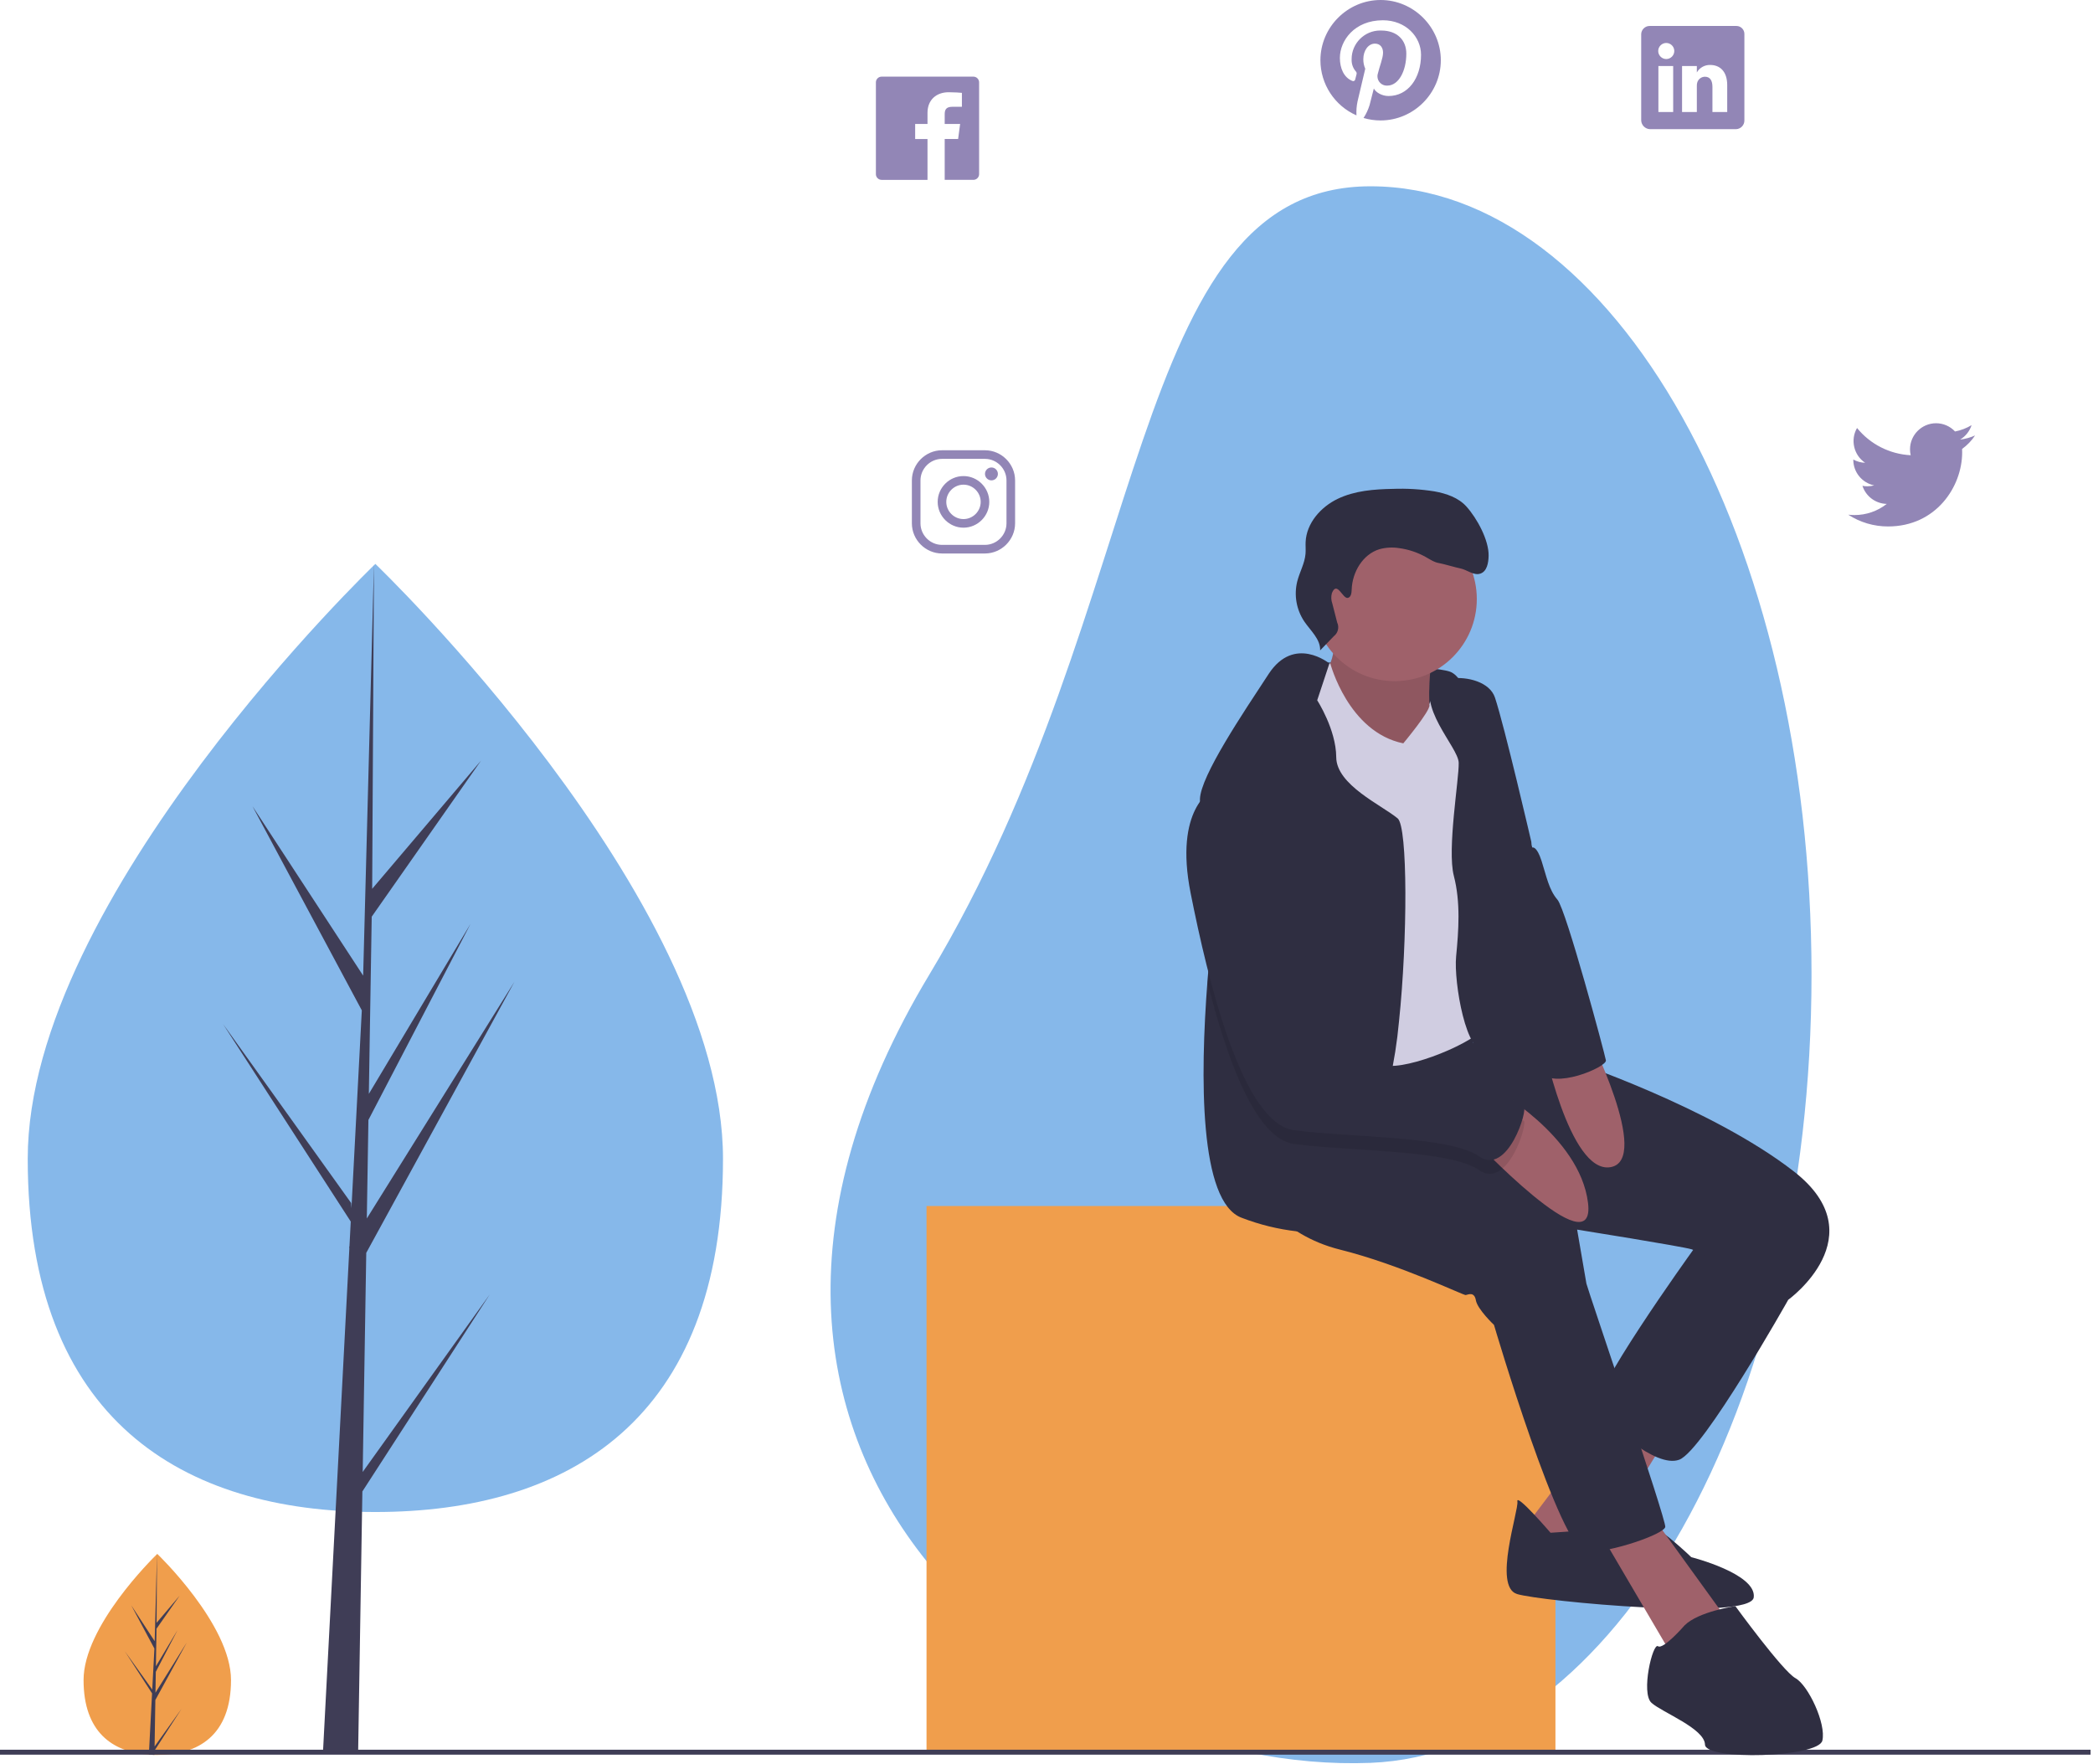 <?xml version="1.0" encoding="UTF-8" standalone="no"?><!DOCTYPE svg PUBLIC "-//W3C//DTD SVG 1.1//EN" "http://www.w3.org/Graphics/SVG/1.1/DTD/svg11.dtd"><svg width="100%" height="100%" viewBox="0 0 847 714" version="1.1" xmlns="http://www.w3.org/2000/svg" xmlns:xlink="http://www.w3.org/1999/xlink" xml:space="preserve" xmlns:serif="http://www.serif.com/" style="fill-rule:evenodd;clip-rule:evenodd;stroke-miterlimit:10;"><path d="M93.483,679.876c0,22.469 -13.356,30.314 -29.833,30.314c-0.382,0 -0.763,-0.004 -1.144,-0.013c-0.763,-0.016 -1.519,-0.053 -2.266,-0.104c-14.871,-1.052 -26.424,-9.301 -26.424,-30.197c0,-21.625 27.634,-48.912 29.71,-50.932l0.004,-0.003c0.08,-0.079 0.12,-0.117 0.12,-0.117c0,0 29.833,28.583 29.833,51.052Z" style="fill:#f09e4c;fill-rule:nonzero;"/><path d="M62.563,706.752l10.911,-15.246l-10.939,16.921l-0.029,1.75c-0.763,-0.016 -1.519,-0.053 -2.266,-0.104l1.176,-22.479l-0.009,-0.175l0.02,-0.032l0.11,-2.123l-10.966,-16.963l11.001,15.37l0.025,0.451l0.889,-16.984l-9.388,-17.528l9.503,14.547l0.925,-35.213l0.004,-0.12l0,0.116l-0.155,27.768l9.347,-11.008l-9.385,13.4l-0.247,15.206l8.727,-14.594l-8.764,16.832l-0.138,8.454l12.67,-20.313l-12.717,23.263l-0.305,18.804Z" style="fill:#3f3d56;fill-rule:nonzero;"/><path d="M733.091,394.388c0,176.179 -79.992,315.164 -178.5,319c-128.463,5.004 -296.357,-123.086 -178.5,-319c90.818,-150.967 79.917,-319 178.5,-319c98.583,0 178.5,142.821 178.5,319Z" style="fill:#86b8ea;fill-rule:nonzero;"/><rect x="374.947" y="488.049" width="254.514" height="221.025" style="fill:#f09e4c;"/><path d="M0,709.074l846.02,0" style="fill:none;fill-rule:nonzero;stroke:#3f3d56;stroke-width:2px;"/><path d="M558.717,0c-13.367,0.001 -24.366,11.001 -24.366,24.368c0,9.658 5.741,18.443 14.587,22.32c-0.102,-1.875 0.04,-3.754 0.424,-5.592c0.468,-1.979 3.133,-13.281 3.133,-13.281c-0.532,-1.214 -0.799,-2.526 -0.783,-3.851c0,-3.612 2.089,-6.309 4.699,-6.309c2.219,0 3.285,1.664 3.285,3.655c0,2.23 -1.425,5.558 -2.154,8.648c-0.076,0.302 -0.115,0.614 -0.115,0.926c0,2.067 1.7,3.767 3.767,3.767c0.066,0 0.133,-0.002 0.199,-0.005c4.612,0 7.723,-5.929 7.723,-12.956c0,-5.341 -3.6,-9.333 -10.138,-9.333c-0.151,-0.006 -0.302,-0.009 -0.453,-0.009c-6.334,0 -11.546,5.212 -11.546,11.546c0,0.045 0.001,0.09 0.001,0.135c-0.072,1.736 0.502,3.438 1.61,4.775c0.398,0.329 0.539,0.881 0.348,1.36c-0.119,0.446 -0.381,1.523 -0.5,1.958c-0.064,0.405 -0.417,0.707 -0.827,0.707c-0.137,0 -0.271,-0.034 -0.392,-0.098c-3.404,-1.392 -4.992,-5.112 -4.992,-9.311c0,-6.918 5.841,-15.218 17.415,-15.218c9.301,0 15.425,6.733 15.425,13.956c0,9.562 -5.32,16.698 -13.152,16.698c-2.632,0 -5.101,-1.425 -5.95,-3.035c0,0 -1.414,5.613 -1.718,6.7c-0.563,1.849 -1.387,3.607 -2.448,5.222c2.241,0.662 4.566,0.998 6.903,0.998c13.37,0 24.371,-11.001 24.371,-24.371c0,-13.363 -10.992,-24.362 -24.356,-24.37l0,0Z" style="fill:#9286b6;fill-rule:nonzero;"/><path d="M799.277,176.223c-1.923,0.85 -3.961,1.411 -6.049,1.664c2.201,-1.316 3.849,-3.389 4.634,-5.83c-2.066,1.23 -4.329,2.095 -6.689,2.556c-1.99,-2.129 -4.778,-3.339 -7.692,-3.339c-5.776,0 -10.529,4.752 -10.529,10.528c0,0.004 0,0.008 0,0.012c-0.004,0.809 0.088,1.616 0.272,2.404c-8.47,-0.419 -16.373,-4.43 -21.712,-11.019c-2.781,4.793 -1.337,11.002 3.274,14.076c-1.679,-0.042 -3.322,-0.493 -4.786,-1.316l0,0.13c-0.001,4.998 3.553,9.344 8.452,10.334c-0.904,0.245 -1.837,0.37 -2.774,0.37c-0.665,0.001 -1.328,-0.064 -1.979,-0.196c1.375,4.283 5.346,7.236 9.844,7.321c-3.73,2.932 -8.342,4.523 -13.086,4.514c-0.84,-0.001 -1.679,-0.052 -2.513,-0.152c4.796,3.121 10.399,4.777 16.121,4.764c19.395,0 29.99,-16.066 29.99,-30.001c0,-0.456 -0.011,-0.913 -0.032,-1.359c2.061,-1.494 3.84,-3.343 5.254,-5.461Z" style="fill:#9286b6;fill-rule:nonzero;"/><path d="M393.922,31.016l-37.158,0c-1.265,0.001 -2.306,1.042 -2.306,2.307l0,37.158c0,1.265 1.041,2.306 2.306,2.306l18.579,0l0,-16.534l-4.993,0l0,-6.092l4.993,0l0,-4.503c0,-5.395 3.742,-8.332 8.561,-8.332c2.306,0 4.786,0.174 5.363,0.25l0,5.635l-3.84,0c-2.622,0 -3.122,1.24 -3.122,3.067l0,3.883l6.244,0l-0.816,6.092l-5.428,0l0,16.534l11.618,0c1.264,0 2.305,-1.041 2.306,-2.306l0,-37.158c-0.001,-1.265 -1.042,-2.306 -2.307,-2.307Z" style="fill:#9286b6;fill-rule:nonzero;"/><path d="M398.608,185.692c4.768,0.014 8.688,3.934 8.702,8.703l0,17.404c-0.014,4.769 -3.934,8.688 -8.702,8.702l-17.405,0c-4.768,-0.014 -8.688,-3.933 -8.702,-8.702l0,-17.404c0.014,-4.769 3.934,-8.689 8.702,-8.703l17.405,0m0,-3.481l-17.405,0c-6.676,0.02 -12.163,5.508 -12.183,12.184l0,17.404c0.02,6.676 5.507,12.164 12.183,12.183l17.405,0c6.676,-0.019 12.163,-5.507 12.183,-12.183l0,-17.404c-0.02,-6.676 -5.507,-12.164 -12.183,-12.184Z" style="fill:#9286b6;fill-rule:nonzero;"/><path d="M401.218,194.395c0,0 0,0 0,0c-1.432,0 -2.61,-1.179 -2.61,-2.611c0,-1.432 1.178,-2.611 2.61,-2.611c1.433,0 2.611,1.179 2.611,2.611c0,0.002 0,0.004 0,0.006c0,1.429 -1.176,2.605 -2.604,2.605c-0.002,0 -0.004,0 -0.007,0Zm-11.312,1.74c3.819,0 6.961,3.143 6.961,6.962c0,3.819 -3.142,6.962 -6.961,6.962c-3.82,0 -6.962,-3.143 -6.962,-6.962c0,0 0,0 0,0c0.003,-3.818 3.144,-6.958 6.962,-6.962m0,-3.481c0,0 -0.001,0 -0.001,0c-5.728,0 -10.442,4.714 -10.442,10.443c0,5.729 4.714,10.443 10.442,10.443c5.729,0 10.443,-4.714 10.443,-10.443c0,0 0,0 0,0c-0.001,-5.728 -4.714,-10.441 -10.442,-10.443Z" style="fill:#9286b6;fill-rule:nonzero;"/><path d="M702.584,10.513l-34.853,0c-0.054,-0.003 -0.109,-0.004 -0.164,-0.004c-1.812,0 -3.324,1.446 -3.404,3.256l0,34.929c0.05,1.94 1.629,3.523 3.568,3.579l34.842,0c1.896,-0.075 3.401,-1.683 3.35,-3.579l0,-34.929c0.001,-0.018 0.001,-0.036 0.001,-0.053c0,-1.757 -1.446,-3.202 -3.202,-3.202c-0.046,0 -0.092,0.001 -0.138,0.003Zm-25.476,34.809l-5.983,0l0,-18.601l5.983,0l0,18.601Zm-2.785,-21.43l-0.043,0c-1.776,-0.012 -3.231,-1.476 -3.231,-3.252c0,-1.785 1.468,-3.253 3.253,-3.253c1.784,0 3.252,1.468 3.252,3.253c0,1.776 -1.454,3.24 -3.231,3.252Zm24.65,21.43l-5.983,0l0,-10.171c0,-2.437 -0.871,-4.101 -3.035,-4.101c-1.384,0.012 -2.618,0.9 -3.068,2.208c-0.159,0.473 -0.229,0.971 -0.206,1.469l0,10.595l-5.983,0l0,-18.601l5.983,0l0,2.589c1.107,-1.918 3.182,-3.08 5.395,-3.024c3.927,0 6.897,2.588 6.897,8.169l0,10.867Z" style="fill:#9286b6;fill-rule:nonzero;"/><path d="M537.446,268.119c0,0 42.347,1.151 49.34,3.695c6.994,2.545 10.122,20.74 10.122,20.74l-32.88,10.334l-24.591,-1.393l-18.508,1.308l10.334,-27.065l6.183,-7.619Z" style="fill:#2f2e41;fill-rule:nonzero;"/><path d="M539.273,254.223c0,0 2.786,10.761 -3.397,18.38c-6.184,7.62 26.582,34.77 26.582,34.77l17.285,-2.971c0,0 -3.81,-33.064 1.308,-41.437c5.117,-8.372 -41.778,-8.742 -41.778,-8.742Z" style="fill:#9f616a;fill-rule:nonzero;"/><path d="M539.273,254.223c0,0 2.786,10.761 -3.397,18.38c-6.184,7.62 26.582,34.77 26.582,34.77l17.285,-2.971c0,0 -3.81,-33.064 1.308,-41.437c5.117,-8.372 -41.778,-8.742 -41.778,-8.742Z" style="fill-opacity:0.1;fill-rule:nonzero;"/><path d="M654.23,568.843l-38.138,50.577l26.027,15.196l35.822,-58.609l-23.711,-7.164Z" style="fill:#9f616a;fill-rule:nonzero;"/><path d="M627.478,620.273c0,0 -14.045,-16.319 -13.419,-12.68c0.625,3.639 -9.993,34.5 -0.114,37.485c9.88,2.985 94.601,10.902 95.766,1.336c1.166,-9.567 -25.274,-16.262 -25.274,-16.262c0,0 -15.707,-15.096 -19.19,-13.561c-3.483,1.535 -37.769,3.682 -37.769,3.682Z" style="fill:#2f2e41;fill-rule:nonzero;"/><path d="M645.673,617.145l30.463,51.899l23,-13.319l-30.719,-42.489l-22.744,3.909Z" style="fill:#9f616a;fill-rule:nonzero;"/><path d="M693.762,493.674l-9.041,12.794c0,0 -43.099,59.859 -38.522,64.692c4.577,4.833 23.639,23.099 33.334,19.56c9.695,-3.54 44.137,-64.721 44.137,-64.721l-8.984,-35.921l-20.924,3.596Z" style="fill:#2f2e41;fill-rule:nonzero;"/><path d="M508.1,481.563c0,0 9.652,18.011 34.116,24.109c24.464,6.098 50.023,18.564 50.932,18.408c0.91,-0.156 3.483,-1.535 4.109,2.104c0.625,3.639 7.335,9.979 7.335,9.979c0,0 27.022,91.828 37.343,91.928c10.32,0.099 31.528,-7.292 31.969,-10.178c0.441,-2.886 -31.6,-96.662 -31.913,-98.481l-3.753,-21.834c0,0 42.375,6.766 46.327,7.96c3.952,1.194 39.105,20.441 39.105,20.441c0,0 35.836,-25.829 2.317,-51.913c-33.519,-26.085 -91.132,-45.218 -91.132,-45.218l-20.669,-5.814l-18.013,-1.075l-2.652,-10.171l-42.662,2.462l-44.522,18.891l1.763,48.402Z" style="fill:#2f2e41;fill-rule:nonzero;"/><circle cx="564.405" cy="242.411" r="33.232" style="fill:#9f616a;"/><path d="M534.34,269.121l3.997,-0.687c0,0 7.219,27.795 29.551,32.386c0,0 11.019,-13.2 10.549,-15.428c-0.471,-2.227 8.726,-14.111 13.616,-7.458c4.89,6.652 -1.194,123.841 2.915,125.944c4.108,2.104 12.921,4.336 5.828,12.111c-7.094,7.776 -35.268,18.238 -41.508,14.628c-6.24,-3.611 -18.991,-34.201 -24.507,-44.493c-5.515,-10.292 -14.343,-45.303 -14.343,-45.303c0,0 -11.272,-38.338 -4.335,-47.023c6.937,-8.685 18.237,-24.677 18.237,-24.677Z" style="fill:#d0cde1;fill-rule:nonzero;"/><path d="M566.145,413.391c-0.743,8.163 -2.015,16.27 -3.807,24.268c-1.63,6.508 -3.527,10.438 -5.693,10.27c-5.525,-0.413 -8.037,7.692 -9.332,17.035c-1.384,9.912 -1.384,21.22 -2.143,25.217c-1.005,5.28 -7.435,9.31 -20.283,8.126c-7.652,-0.87 -15.162,-2.712 -22.348,-5.481c-17.347,-6.307 -16.834,-57.455 -13.932,-95.409c1.775,-23.263 4.443,-41.581 4.443,-41.581c0,0 -5.269,-15.718 -6.954,-26.49c-0.336,-1.965 -0.504,-3.956 -0.503,-5.95c0.257,-9.41 17.437,-34.839 27.818,-50.679c10.393,-15.84 24.57,-4.22 24.57,-4.22l-4.934,14.891c0,0 7.646,11.8 7.702,23.029c0.056,11.23 18.307,19.335 24.86,24.771c4.119,3.416 4.019,49.016 0.536,82.203Z" style="fill:#2f2e41;fill-rule:nonzero;"/><path d="M580.575,273.819c0,0 1.197,1.415 6.681,0.725c6.576,-0.829 15.618,1.447 17.719,7.725c3.852,11.514 14.712,58.353 14.712,58.353c0,0 4.521,53.547 6.553,65.374c2.033,11.827 1.024,22.304 3.028,28.516c2.005,6.211 -19.787,-11.586 -27.818,-9.269c-8.032,2.317 -13.192,-27.704 -12.183,-38.181c1.01,-10.476 1.862,-21.863 -0.924,-32.623c-2.786,-10.761 2.154,-39.241 1.969,-45.765c-0.185,-6.525 -17.71,-22.969 -9.737,-34.855Z" style="fill:#2f2e41;fill-rule:nonzero;"/><path d="M604.088,440.244c0,0 35.186,19.196 38.553,46.518c3.368,27.322 -47.062,-26.455 -47.062,-26.455l8.509,-20.063Z" style="fill:#9f616a;fill-rule:nonzero;"/><path d="M624.174,420.869c0,0 10.781,54.345 27.577,51.458c16.795,-2.886 -9.382,-54.585 -9.382,-54.585l-18.195,3.127Z" style="fill:#9f616a;fill-rule:nonzero;"/><path d="M681.694,657.786c0,0 -8.6,9.908 -10.733,8.401c-2.132,-1.507 -7.036,19.005 -2.615,22.929c4.421,3.923 21.45,10.362 21.635,16.887c0.185,6.525 45.858,5.231 47.492,-1.606c1.635,-6.838 -5.728,-22.432 -10.903,-25.289c-5.174,-2.857 -24.306,-29.154 -24.306,-29.154c0,0 -14.984,2.188 -20.57,7.832Z" style="fill:#2f2e41;fill-rule:nonzero;"/><path d="M598.484,473.481c-8.16,-5.76 -30.944,-7.189 -51.171,-8.517c-8.875,-0.569 -17.258,-1.128 -23.699,-2.032c-6.206,-0.859 -11.788,-6.53 -16.744,-14.98c-7.513,-12.804 -13.585,-32.004 -18.263,-50.535c1.775,-23.263 4.443,-41.581 4.443,-41.581c0,0 -5.269,-15.718 -6.954,-26.49c1.188,-1.654 2.719,-3.032 4.487,-4.041c21.455,-9.209 41.939,81.422 44.54,95.644c0.045,0.234 0.078,0.457 0.112,0.647c1.261,7.323 14.891,13.585 27.103,16.063c7.524,1.53 14.523,1.63 17.749,-0.357c8.473,-5.202 34.527,15.617 36.503,16.209c1.976,0.603 -6.385,28.264 -18.106,19.97Z" style="fill-opacity:0.1;fill-rule:nonzero;"/><path d="M490.587,319.726c0,0 -15.594,7.363 -8.742,41.778c6.851,34.414 20.654,92.923 41.764,95.851c21.109,2.928 63.142,2.26 74.87,10.548c11.727,8.287 20.086,-19.375 18.11,-19.973c-1.976,-0.597 -28.032,-21.407 -36.504,-16.205c-8.472,5.203 -42.816,-3.88 -44.849,-15.707c-2.032,-11.827 -22.843,-105.66 -44.649,-96.292Z" style="fill:#2f2e41;fill-rule:nonzero;"/><path d="M602.956,303.222l17.138,39.767c0,0 1.725,-0.861 3.73,5.351c2.004,6.212 2.942,11.671 6.453,15.751c3.511,4.079 19.134,62.275 19.603,65.005c0.469,2.729 -21.577,12.138 -26.503,4.555c-4.926,-7.583 -20.421,-130.429 -20.421,-130.429Z" style="fill:#2f2e41;fill-rule:nonzero;"/><path d="M545.498,241.948c1.274,-0.34 1.461,-2.031 1.504,-3.348c0.228,-7.056 4.477,-14.295 11.23,-16.349c2.592,-0.711 5.305,-0.86 7.959,-0.438c3.788,0.504 7.446,1.725 10.778,3.596c1.759,0.988 3.485,2.18 5.48,2.482c1.318,0.199 7.023,1.858 8.335,2.091c2.885,0.514 5.566,3.095 8.334,2.134c2.648,-0.919 3.234,-4.348 3.298,-7.15c0.146,-6.385 -4.7,-15.221 -8.97,-19.971c-3.239,-3.604 -8.117,-5.268 -12.886,-6.133c-5.57,-0.895 -11.215,-1.239 -16.852,-1.025c-7.631,0.136 -15.474,0.725 -22.355,4.027c-6.881,3.301 -12.661,9.873 -12.991,17.498c-0.069,1.589 0.095,3.184 -0.039,4.768c-0.325,3.865 -2.378,7.356 -3.34,11.113c-1.391,5.572 -0.359,11.48 2.839,16.25c2.554,3.759 6.568,7.158 6.42,11.699l5.538,-5.737c1.698,-1.296 2.264,-3.623 1.352,-5.555l-1.96,-7.646c-0.504,-1.364 -0.563,-2.854 -0.17,-4.254c2.102,-5.192 4.373,2.515 6.496,1.948Z" style="fill:#2f2e41;fill-rule:nonzero;"/><path d="M292.583,468.934c0,105.949 -62.985,142.942 -140.681,142.942c-77.696,0 -140.681,-36.993 -140.681,-142.942c0,-105.949 140.681,-240.732 140.681,-240.732c0,0 140.681,134.783 140.681,240.732Z" style="fill:#86b8ea;fill-rule:nonzero;"/><path d="M146.777,595.669l1.441,-88.669l59.961,-109.697l-59.735,95.787l0.647,-39.87l41.326,-79.364l-41.154,68.814l1.165,-71.707l44.252,-63.184l-44.069,51.908l0.728,-131.485l-4.574,174.062l0.375,-7.18l-44.991,-68.867l44.27,82.651l-4.192,80.085l-0.125,-2.126l-51.867,-72.472l51.71,79.981l-0.524,10.016l-0.094,0.15l0.043,0.822l-10.636,203.182l14.21,0l1.705,-104.948l51.583,-79.785l-51.455,71.896Z" style="fill:#3f3d56;fill-rule:nonzero;"/></svg>